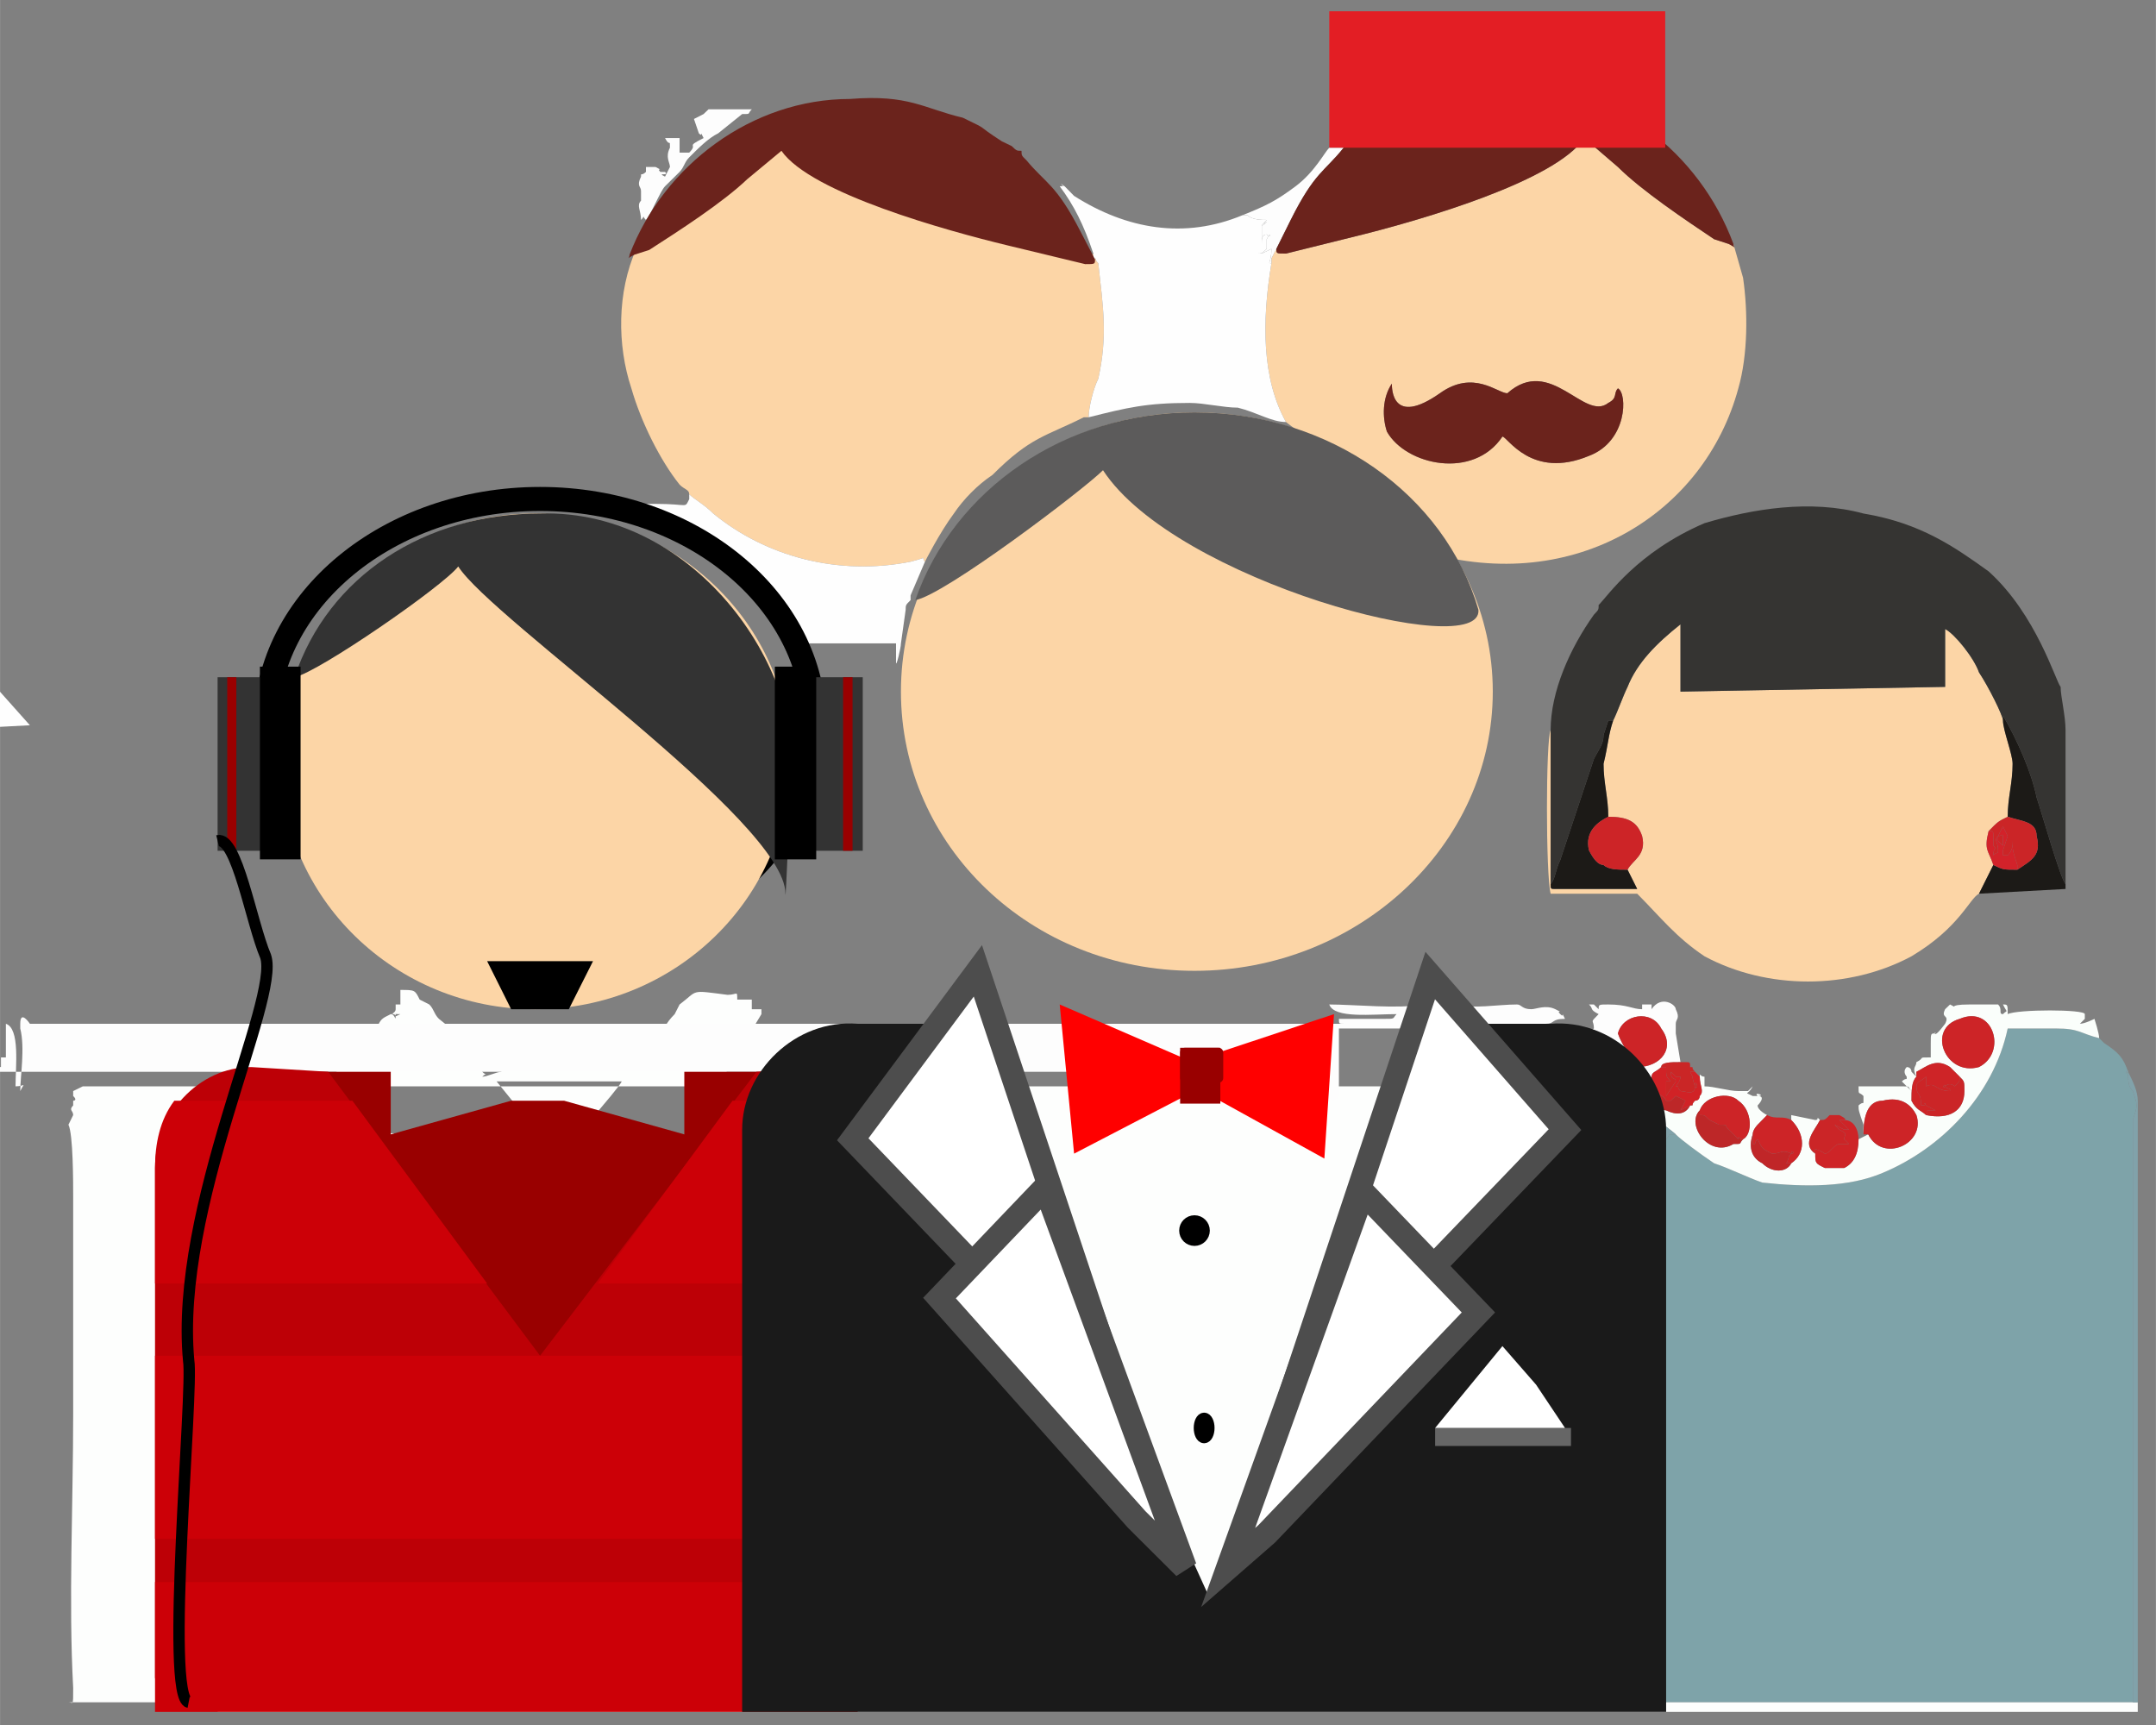 <?xml version="1.0" encoding="UTF-8"?>
<!DOCTYPE svg PUBLIC "-//W3C//DTD SVG 1.1//EN" "http://www.w3.org/Graphics/SVG/1.1/DTD/svg11.dtd">
<!-- Creator: CorelDRAW X7 -->
<svg xmlns="http://www.w3.org/2000/svg" xml:space="preserve" width="118.533mm" height="94.827mm" version="1.1" style="shape-rendering:geometricPrecision; text-rendering:geometricPrecision; image-rendering:optimizeQuality; fill-rule:evenodd; clip-rule:evenodd"
viewBox="0 0 11853 9483"
 xmlns:xlink="http://www.w3.org/1999/xlink">
 <rect x="0" y="0" width="11853" height="9483" fill="#808080" stroke="none"/>
 <defs>
  <style type="text/css">
   <![CDATA[
    .str1 {stroke:black;stroke-width:62.5}
    .str0 {stroke:black;stroke-width:132.28}
    .str2 {stroke:#4D4D4D;stroke-width:132.28}
    .fil19 {fill:none}
    .fil2 {fill:#FCD5A6}
    .fil29 {fill:#E31E24}
    .fil20 {fill:black}
    .fil25 {fill:#1A1A1A}
    .fil9 {fill:#1C1A17}
    .fil21 {fill:#333333}
    .fil4 {fill:#353432}
    .fil18 {fill:#5C5B5B}
    .fil26 {fill:#666666}
    .fil5 {fill:#6B231C}
    .fil1 {fill:#7EA3A9}
    .fil7 {fill:#81A2AA}
    .fil22 {fill:#990000}
    .fil23 {fill:#BD0006}
    .fil14 {fill:#BD2728}
    .fil17 {fill:#C02628}
    .fil15 {fill:#CA2626}
    .fil11 {fill:#CB2527}
    .fil24 {fill:#CC0007}
    .fil10 {fill:#CD2427}
    .fil12 {fill:#CE2427}
    .fil13 {fill:#D12226}
    .fil16 {fill:#D2222A}
    .fil6 {fill:#FAFEFB}
    .fil8 {fill:#FDFDFD}
    .fil3 {fill:#FDFEFD}
    .fil0 {fill:#FEFEFE}
    .fil28 {fill:red}
    .fil27 {fill:white}
   ]]>
  </style>
 </defs>
 <g id="Слой_x0020_1">
  <path class="fil0" d="M-8652 7034l-926 -1165 -397 27 -53 106c185,211 318,476 318,767l0 79 238 27 847 1191 873 -1191 1005 -53 -873 -979 -1032 1191z"/>
  <path class="fil1" d="M9213 6236c-53,0 -27,0 -53,27l0 26c-27,106 0,1350 0,1482l0 1587 2566 0 0 -3201c27,-80 27,-80 0,-159 -26,-26 -26,-53 -26,-106 0,-26 -27,27 0,0 -27,-79 -53,-106 -132,-158l-27 -27c-106,-26 -106,-53 -238,-53l-265 0c-79,371 -370,662 -688,794 -185,79 -423,79 -661,53 -79,-27 -185,-80 -265,-106 -79,-53 -185,-132 -211,-159l0 0z"/>
  <path class="fil2" d="M3498 1341l0 27c-106,238 -106,529 -27,767 53,185 159,397 265,529 26,27 53,27 53,53 26,27 79,53 132,106 291,238 688,344 1085,265 106,-27 53,-27 79,0 0,0 80,-159 159,-265 53,-79 132,-159 212,-212 211,-211 291,-211 502,-317l27 0c0,-53 26,-159 53,-212 53,-238 26,-397 0,-635 -27,-26 0,-26 -27,-26l0 -27c-26,27 0,0 -26,0l-212 -53c-79,0 -159,-26 -238,-52 -317,-80 -767,-212 -1058,-397 -106,-53 -80,-53 -159,-133 0,0 -529,450 -767,582 -53,27 -53,27 -53,0l0 0z"/>
  <path class="fil2" d="M7652 2109c0,26 0,238 264,53 185,-133 318,0 371,0 238,-212 423,158 555,53 53,-27 27,-53 53,-80 53,27 53,291 -159,371 -317,132 -449,-106 -476,-106 -159,238 -529,159 -635,-27 -26,-79 -26,-185 27,-264l0 0zm-635 -741l-27 53 0 26c-53,318 -53,635 80,873 132,106 291,159 449,291 27,27 53,80 80,106 53,27 53,53 79,80 80,105 132,185 159,238 820,238 1534,-212 1720,-900 53,-185 53,-423 26,-608l-53 -186c0,27 27,27 -26,0l-80 -26c-158,-106 -396,-265 -529,-397l-185 -159c-159,238 -900,450 -1217,530l-423 105c-53,0 -53,0 -53,-26l0 0z"/>
  <path class="fil3" d="M2730 5945l688 0c-26,53 -317,371 -344,424l-344 -424zm-582 -370c-53,26 -53,26 -79,79l-79 80 -424 476 768 26c52,0 52,27 79,80 26,53 79,105 132,158 80,133 159,239 238,371 106,106 186,238 265,344l26 -27 371 -502c344,-477 211,-424 476,-424l0 3122 -2725 0 0 53 10557 0 0 -53 -2673 0 0 -3254 27 26 26 0c-53,-26 -53,-26 -53,-79l0 -53c-26,-26 -26,27 -26,-53l-26 27 -53 0 -8520 0 -53 26 0 27c27,26 0,26 0,26l0 26c-26,27 0,27 0,53l-26 53c26,53 26,318 26,397l0 1191c0,503 -26,1032 0,1508 0,106 0,79 -26,79l3704 0 0 -793c0,-556 26,-1112 0,-1641 0,-53 0,-741 26,-794 0,-53 27,-105 27,-158l-106 0 0 53 -27 -27c0,-26 0,0 0,0l-26 0 0 53c-26,-79 0,-132 53,-212l159 -264 0 -27 -53 0 0 -53 -80 0c0,-53 0,-26 -53,-26 -211,-27 -158,-27 -264,53l-27 53c-53,53 -53,79 -79,106l-26 0 0 79c-53,26 -27,26 -80,53 -26,53 -26,0 -26,53l-27 -27c-26,0 -53,-26 -53,27 -53,-27 0,-27 -79,-27l-635 0c0,27 26,0 53,53 -27,0 -79,27 -106,27 27,-27 27,0 0,-27l0 -53 -79 0 0 -79c-27,-26 0,-26 -27,-53l-132 -106c-27,-26 -27,-53 -53,-79l-53 -27c-26,-53 -26,-53 -106,-53l0 80 -26 0 0 26c0,27 -53,27 26,27 -53,26 0,0 -53,0 27,0 27,53 27,0l-27 0z"/>
  <path class="fil2" d="M8869 3961c-27,79 -27,132 -53,238 0,106 26,185 26,291 106,0 159,26 186,106 26,106 -53,132 -80,185l53 106 -450 0c-26,0 -26,0 -26,-27l0 -846c-27,53 -27,793 0,899l476 0c132,133 212,238 370,344 344,185 794,185 1138,0 265,-158 318,-317 371,-344l79 -158c-26,-80 -53,-80 -26,-186 52,-53 52,-53 105,-79 0,-106 27,-185 27,-291 0,-53 -53,-185 -53,-238 0,-27 -79,-185 -132,-265 -27,-79 -133,-211 -186,-238l0 318 -1455 26 0 -370c-132,105 -238,211 -291,344 -26,53 -53,132 -79,185l0 0z"/>
  <path class="fil4" d="M8789 3326c0,26 0,26 -26,53 -132,185 -238,423 -238,635l0 846c26,-26 26,-79 53,-132l185 -556c26,-52 53,-79 53,-132l26 -79 27 0c26,-53 53,-132 79,-185 53,-133 159,-239 291,-344l0 370 1455 -26 0 -318c53,27 159,159 186,238 53,80 132,238 132,265l0 -27c79,133 159,318 185,450 27,80 132,450 159,476l0 -555 0 -291c0,-80 -27,-185 -27,-238 -26,-27 -132,-397 -396,-635 -186,-133 -371,-265 -688,-318 -291,-79 -609,-26 -874,53 -370,159 -529,397 -582,450l0 0z"/>
  <path class="fil0" d="M6011 1394l0 27c27,0 0,0 27,26 26,238 53,397 0,635 -27,53 -53,159 -53,212 211,-53 317,-79 555,-79 80,0 186,26 265,26 106,26 185,79 265,79 -133,-238 -133,-555 -80,-873 -26,0 0,0 0,-79l-53 26 -26 0c26,0 26,0 53,-26l0 -53c26,-53 26,0 0,-26 -27,0 -27,26 -27,52l0 -105c80,-53 -53,53 27,-27 -27,0 -80,0 -106,-26l-27 0c-317,132 -635,79 -926,-106l-52 -53c-53,-27 26,0 -27,0 79,106 132,212 185,370zm-2831 1403c27,0 159,26 212,26 741,159 952,767 1005,794l27 0 0 -27c26,-26 0,-26 26,-53l476 0 0 106c0,27 27,-79 27,-106l26 -185c0,-26 0,-26 27,-53l0 -26 79 -185c-26,-27 27,-27 -79,0 -397,79 -794,-27 -1085,-265 -53,-53 -106,-79 -132,-106l0 27c-27,53 0,26 -185,26l-291 0 -133 27 0 0z"/>
  <path class="fil5" d="M7652 2109c-53,79 -53,185 -27,264 106,186 476,265 635,27 27,0 159,238 476,106 212,-80 212,-344 159,-371 -26,27 0,53 -53,80 -132,105 -317,-265 -555,-53 -53,0 -186,-133 -371,0 -264,185 -264,-27 -264,-53l0 0z"/>
  <path class="fil6" d="M9345 6104c26,-79 159,-106 212,-53 79,53 79,185 26,212 -26,26 0,26 -53,26 -132,80 -264,-106 -185,-185zm1191 -185l0 -27c53,-26 105,-79 185,-26l53 53c26,26 26,26 26,79 0,106 -79,159 -211,132 -27,-26 -53,-26 -80,-79 0,-53 0,-106 27,-132zm238 -318c185,-79 264,185 106,265 -186,53 -291,-212 -106,-265zm-238 318l-27 -27c0,0 0,-26 -26,-26 -27,26 0,53 0,53 0,26 0,0 -27,26l53 53c-26,-26 0,-26 -53,-26l-238 0c0,53 0,26 27,53l0 26c0,26 0,0 -27,26 0,27 0,27 27,106l0 53c0,-106 26,-185 105,-185 106,-26 159,26 186,79 53,159 -186,265 -265,106l-53 27c0,79 -26,132 -79,158l-106 0c-53,-26 -53,-26 -53,-79 -79,-53 0,-132 26,-185 -26,-27 0,0 -26,0l-132 -27 0 27c79,79 79,185 0,238 -27,53 -106,53 -159,0 -53,-26 -79,-79 -53,-159 0,-26 27,-53 27,-53l52 -53c0,0 -52,-26 -52,-53 0,0 52,-52 0,-52 -27,-27 52,0 0,0l-27 0c0,0 0,26 0,0 -53,-27 -26,0 0,-53l-26 26 -53 0c-53,0 -133,-26 -186,-26l0 -53c-26,0 -26,-27 -26,0 0,53 26,79 0,106 0,0 0,26 -26,26 -27,26 0,26 -27,26 -26,53 -79,53 -132,27 -27,0 -53,-27 -53,-53l-27 0c0,53 0,53 53,79l-26 0c26,53 79,80 106,106 26,27 132,106 211,159 80,26 186,79 265,106 238,26 476,26 661,-53 318,-132 609,-423 688,-794l265 0c132,0 132,27 238,53 0,-26 -26,-106 -26,-106 0,0 -53,27 -80,27l27 -27 0 -26c0,-27 -371,-27 -424,0 0,-53 0,-53 -26,-53 26,53 26,26 0,53 -27,0 0,-27 -27,-53l-158 0c-133,0 -53,26 -106,0l-27 26c-26,53 27,27 0,80 -79,106 -53,26 -53,53l0 0c-26,0 -26,0 -26,53l0 79c-79,0 -26,0 -79,26 0,27 -27,27 0,80l0 0z"/>
  <path class="fil7" d="M9213 6236c-27,-26 -80,-53 -106,-106l-27 -26 0 3254 2673 0 0 -3307c0,-53 -27,-106 -53,-159 -27,27 0,-26 0,0 0,53 0,80 26,106 27,79 27,79 0,159l0 3201 -2566 0 0 -1587c0,-132 -27,-1376 0,-1482l0 -26c26,-27 0,-27 53,-27z"/>
  <path class="fil8" d="M8895 5681c27,-106 185,-133 238,-27 80,106 0,212 -132,212 -26,-53 -79,-106 -106,-185l0 0zm-2011 211c53,53 371,106 450,159 27,-26 27,26 27,-106l0 -106 0 -185 449 0c133,0 424,-26 556,0 159,0 318,106 370,212l27 0 0 26c26,0 26,0 26,27 27,0 27,26 27,53 26,26 26,53 26,79l53 79c0,-26 -26,-26 0,-53l0 -26c0,0 27,0 0,-26l0 -27 53 -26 80 0 26 -27c0,80 0,27 26,53 0,-26 -26,-53 0,-79 0,-27 27,-27 53,-53 0,-27 53,-27 106,-27l-26 -158 0 -53c0,-27 26,-27 0,-80 0,-26 -80,-79 -133,0l0 -26 -52 0 0 26c-53,0 -80,-26 -186,-26 -53,0 -53,0 -53,26l-26 -26 -27 0c27,26 0,26 53,53 -53,53 -26,26 -26,79l-79 53 -27 -26 -53 -27 -79 0c0,27 0,0 0,0l-27 0c0,27 0,0 27,0 0,-26 -27,-26 -27,-26 53,0 27,-27 106,-27 -26,-53 0,0 -26,-26 -27,-27 26,0 -27,-27 -53,-26 -106,0 -132,0 -53,0 -53,-26 -79,-26 -106,0 -239,26 -344,0l-186 0c-105,26 -370,0 -502,0 26,79 238,53 370,53 -26,26 0,26 -79,26l-238 0c0,27 0,27 26,27l291 0 -7514 0c0,0 -53,-80 -53,0l0 26c27,106 0,265 0,344 27,-53 27,-26 -26,-26 0,-106 26,-318 -53,-344l0 185 -27 0 0 53 -26 0 0 -27c-53,-26 -53,-26 -106,0l26 0 27 27c-53,0 -132,-53 -132,26l52 0 0 27 -52 0c-53,-27 -53,-27 -106,-27l7196 0z"/>
  <path class="fil9" d="M8525 4860c0,27 0,27 26,27l450 0 -53 -106c-53,0 -106,0 -132,-26 -27,0 -53,-27 -80,-80 -26,-106 53,-159 106,-185 0,-106 -26,-185 -26,-291 26,-106 26,-159 53,-238l-27 0 -26 79c0,53 -27,80 -53,132l-185 556c-27,53 -27,106 -53,132l0 0zm2487 -899c0,53 53,185 53,238 0,106 -27,185 -27,291 80,26 159,26 159,106 27,106 -26,132 -106,185 -79,0 -79,0 -132,-26l-79 158 476 -26 0 -27c-27,-26 -132,-396 -159,-476 -26,-132 -106,-317 -185,-450l0 27z"/>
  <path class="fil8" d="M3551 1209c26,-26 79,-159 105,-185l80 -79c26,-27 26,-53 53,-80 53,-53 106,-106 159,-132l132 -106c53,0 26,0 53,-26l-238 0 -27 26 -53 27 27 79c26,26 0,-27 26,26 -106,53 -26,27 -79,80l-53 0 0 -80 -80 0c27,53 27,0 27,53 -27,53 0,80 0,106l-27 53c-52,-26 27,0 0,-26l-26 0c-26,-27 26,0 -26,-27l-53 0 0 27c-27,26 -27,0 -27,26 -26,53 0,53 0,79l0 53c-26,27 0,53 0,106 27,-26 0,-26 27,0l0 0z"/>
  <path class="fil10" d="M10245 6236l26 0c79,159 318,53 265,-106 -27,-53 -80,-105 -186,-79 -79,0 -105,79 -105,185zm-1297 -1455c27,-53 106,-79 80,-185 -27,-80 -80,-106 -186,-106 -53,26 -132,79 -106,185 27,53 53,80 80,80 26,26 79,26 132,26l0 0zm1826 820c-185,53 -80,318 106,265 158,-80 79,-344 -106,-265z"/>
  <path class="fil8" d="M6831 1183l27 0c26,26 79,26 106,26 -80,80 53,-26 -27,27l0 105c0,-26 0,-52 27,-52 26,26 26,-27 0,26l0 53c-27,26 -27,26 -53,26l26 0 53 -26c0,79 -26,79 0,79l0 -26 27 -53 79 -159c132,-264 185,-264 291,-397l-79 0c-27,27 -80,133 -185,212 -106,79 -159,106 -292,159z"/>
  <path class="fil10" d="M8895 5681c27,79 80,132 106,185 132,0 212,-106 132,-212 -53,-106 -211,-79 -238,27l0 0zm741 555l0 53c27,0 0,0 27,-26 26,53 26,53 79,79 53,0 53,-26 106,0 26,0 0,-26 0,0 -27,27 0,0 -27,53l27 0c79,-53 79,-159 0,-238 -53,-27 -80,0 -133,-27l-52 53c0,0 -27,27 -27,53z"/>
  <path class="fil11" d="M10933 4569c26,0 26,0 26,27l0 53c26,26 0,0 0,53 26,-27 26,0 26,-27 0,-53 -26,-53 0,-79l0 26 27 27 0 -27c0,-53 0,-26 -27,-26l27 -53 26 53 -26 79 0 27 26 0c27,-27 27,-53 27,-80 0,53 0,53 26,133l0 26c80,-53 133,-79 106,-185 0,-80 -79,-80 -159,-106 -53,26 -53,26 -105,79z"/>
  <path class="fil10" d="M9345 6104l0 26c26,0 26,0 53,27l53 26c53,0 26,0 53,27l26 26 27 27c0,-27 0,0 26,0 53,-27 53,-159 -26,-212 -53,-53 -186,-26 -212,53l0 0z"/>
  <path class="fil12" d="M9980 6342c0,53 0,53 53,79l106 0c53,-26 79,-79 79,-158 0,-53 -26,-106 -79,-106l-27 0 53 53 -26 0 -53 -27 26 27c53,26 27,26 27,53l26 26 -53 0c-26,0 -53,53 -79,53 0,0 -79,-53 -53,0l0 0z"/>
  <path class="fil11" d="M10589 6130c132,27 211,-26 211,-132 0,-53 0,-53 -26,-79 0,26 0,26 -27,53 0,0 -26,-27 -53,0 -26,26 0,-27 0,0 27,26 27,0 27,26 -80,0 -80,-53 -132,-26l0 -53c-27,26 -53,26 -53,53 0,53 26,26 26,105 53,0 0,-26 27,0l52 27c-79,0 -26,0 -52,26z"/>
  <path class="fil12" d="M10536 5919c-27,26 -27,79 -27,132 27,53 53,53 80,79 26,-26 -27,-26 52,-26l-52 -27c-27,-26 26,0 -27,0 0,-79 -26,-52 -26,-105 0,-27 26,-27 53,-53l0 53c52,-27 52,26 132,26 0,-26 0,0 -27,-26 0,-27 -26,26 0,0 27,-27 53,0 53,0 27,-27 27,-27 27,-53l-53 -53c-80,-53 -132,0 -185,26l0 27z"/>
  <path class="fil11" d="M10006 6157c-26,53 -105,132 -26,185 -26,-53 53,0 53,0 26,0 53,-53 79,-53l53 0 -26 -26c0,-27 26,-27 -27,-53l-26 -27 53 27 26 0 -53 -53 27 0c0,0 26,0 -27,-27l-53 0c-26,27 -26,27 -53,27l0 0z"/>
  <path class="fil13" d="M9080 5919c27,132 53,79 80,132l26 0 27 -26 53 26 -27 53 53 -27c27,0 0,0 27,-26 26,0 26,-26 26,-26 26,-27 0,-53 0,-106l-26 -27 -27 0c27,53 0,0 27,80 26,26 0,-53 0,0 0,53 -53,26 -80,26 -26,-26 0,-26 -26,-26 0,0 26,-27 26,-53l-26 0 -27 -27c0,53 27,27 27,53l-53 80 0 -80 26 0c-26,-26 -26,-26 -26,-79l-27 0c-26,26 -53,26 -53,53l0 0z"/>
  <path class="fil14" d="M9583 6263c-26,0 -26,-27 -26,0l-27 -27 -26 -26c-27,-27 0,-27 -53,-27l-53 -26c-27,-27 -27,-27 -53,-27l0 -26c-79,79 53,265 185,185 53,0 27,0 53,-26l0 0z"/>
  <path class="fil15" d="M9133 5866l27 0c0,53 0,53 26,79l-26 0 0 80 53 -80c0,-26 -27,0 -27,-53l27 27 26 0c0,26 -26,53 -26,53 26,0 0,0 26,26 27,0 80,27 80,-26 0,-53 26,26 0,0 -27,-80 0,-27 -27,-80l27 0c-27,-26 0,-26 -27,-26 0,-27 0,-27 -26,-27l-27 0c-53,0 -106,0 -106,27z"/>
  <path class="fil16" d="M10959 4755c53,26 53,26 132,26l0 -26c-26,-80 -26,-80 -26,-133 0,27 0,53 -27,80l-26 0 0 -27 26 -79 -26 -53 -27 53c27,0 27,-27 27,26l0 27 -27 -27 0 -26c-26,26 0,26 0,79 0,27 0,0 -26,27 0,-53 26,-27 0,-53l0 -53c0,-27 0,-27 -26,-27 -27,106 0,106 26,186l0 0z"/>
  <path class="fil17" d="M9848 6395l-27 0c27,-53 0,-26 27,-53 0,-26 26,0 0,0 -53,-26 -53,0 -106,0 -53,-26 -53,-26 -79,-79 -27,26 0,26 -27,26l0 -53c-26,80 0,133 53,159 53,53 132,53 159,0l0 0z"/>
  <path class="fil14" d="M9080 5998l0 53 27 0c0,26 26,53 53,53 53,26 106,26 132,-27l-53 27 27 -53 -53 -26 -27 26 -26 0c-27,-53 -53,0 -80,-132 -26,26 0,53 0,79l0 0z"/>
  <path class="fil2" d="M6567 2267c899,0 1640,688 1640,1535 0,847 -741,1535 -1640,1535 -900,0 -1614,-688 -1614,-1535 0,-847 714,-1535 1614,-1535z"/>
  <path class="fil18" d="M6567 2267c741,0 1376,450 1561,1085 26,291 -1667,-158 -2064,-767 -106,106 -873,688 -1032,714 212,-608 821,-1032 1535,-1032l0 0z"/>
  <ellipse class="fil19 str0" cx="2969" cy="3987" rx="1508" ry="1244"/>
  <path class="fil2" d="M2942 2823c767,0 1402,609 1402,1349 0,768 -635,1376 -1402,1376 -767,0 -1402,-608 -1402,-1376 0,-740 635,-1349 1402,-1349z"/>
  <polygon class="fil20" points="3127,5548 2810,5548 2678,5284 3260,5284 3127,5548 "/>
  <path class="fil21" d="M2969 2823c873,-26 1481,900 1375,1508 0,53 -26,662 -26,582 0,-397 -1614,-1508 -1799,-1799 -80,106 -768,582 -900,609 185,-556 715,-900 1350,-900z"/>
  <polygon class="fil22" points="1699,5892 2148,5892 2148,6236 2810,6051 3101,6051 3762,6236 3762,5892 4239,5892 4344,7824 1699,7691 "/>
  <path class="fil23" d="M1381 5866l423 26 1165 1561 1190 -1561 450 -26c291,0 529,264 529,555l0 2805 -4286 0 0 -2805c0,-291 238,-555 529,-555l0 0z"/>
  <path class="fil24" d="M5138 7453l0 1006 -4286 0 0 -1006 4286 0zm-3201 -1402l741 1005 -1826 0 0 -635c0,-132 26,-264 106,-370l979 0zm1349 1005l741 -1005 979 0c79,106 132,238 132,370l0 635 -1852 0z"/>
  <polygon class="fil21" points="1196,3723 1454,3723 1454,4677 1196,4677 "/>
  <polygon class="fil22" points="1249,3723 1299,3723 1299,4677 1249,4677 "/>
  <polygon class="fil20 str1" points="1460,3696 1621,3696 1621,4693 1460,4693 "/>
  <polygon class="fil21" points="4477,3723 4743,3723 4743,4677 4477,4677 "/>
  <polygon class="fil22" points="4635,3723 4687,3723 4687,4677 4635,4677 "/>
  <polygon class="fil20 str1" points="4291,3696 4456,3696 4456,4693 4291,4693 "/>
  <polygon class="fil24" points="4715,8697 4715,9411 852,9411 852,8697 "/>
  <path class="fil0" d="M-1741 4199l-926 -1164 -397 26 -53 106c185,212 318,476 318,767l0 80 238 26 846 1191 874 -1191 1005 -53 -873 -979 -1032 1191z"/>
  <path class="fil25" d="M4715 5628l503 0 1428 3148 1350 -3122 0 -26 529 0c344,-27 635,264 635,582l0 3201 -5080 0 0 -3201c0,-318 291,-609 635,-582l0 0z"/>
  <ellipse class="fil20 str1" cx="6620" cy="7850" rx="26" ry="53"/>
  <polygon class="fil26" points="7890,7850 8637,7850 8637,7949 7890,7949 "/>
  <polygon class="fil27" points="8445,7612 8260,7400 7890,7850 8604,7850 "/>
  <polygon class="fil28" points="6620,5866 5826,5522 5905,6342 6567,5998 "/>
  <polygon class="fil28" points="6540,5839 7334,5575 7281,6369 6514,5945 "/>
  <polygon class="fil22" points="6488,5760 6709,5760 6709,6067 6488,6067 "/>
  <path class="fil19 str1" d="M1196 4622c106,-26 185,450 264,635 80,238 -502,1376 -423,2223 27,159 -132,1852 0,1878"/>
  <polygon class="fil27 str2" points="4688,6263 5376,5337 6196,7797 5958,7586 "/>
  <polygon class="fil27 str2" points="5165,7136 5747,6527 6514,8617 6249,8353 "/>
  <circle class="fil20 str1" cx="6567" cy="6765" r="53"/>
  <path class="fil22" d="M6514 5760l185 0c15,0 26,12 26,26l0 140c0,14 -11,26 -26,26l-185 0c-15,0 -26,-12 -26,-26l0 -140c0,-14 11,-26 26,-26z"/>
  <polygon class="fil27 str2" points="8604,6210 7863,5363 7043,7824 7281,7586 "/>
  <polygon class="fil27 str2" points="8128,7215 7493,6554 6752,8617 6964,8432 "/>
  <path class="fil5" d="M7731 574c-159,80 -53,27 -212,132l-53 27c-26,26 -26,26 -52,26 0,27 0,27 -27,53 -106,133 -159,133 -291,397l-79 159c0,26 0,26 53,26l423 -105c317,-80 1058,-292 1217,-530l185 159c133,132 371,291 529,397l80 26c53,27 26,27 26,0 -185,-502 -661,-873 -1190,-873 -318,-26 -397,53 -609,106l0 0z"/>
  <rect class="fil29" x="7308" y="62" width="1847" height="750"/>
  <path class="fil5" d="M5293 647c161,78 54,26 215,130l54 26c27,26 27,26 54,26 0,26 0,26 27,52 108,130 162,130 296,389l81 156c0,26 0,26 -54,26l-431 -104c-323,-78 -1077,-285 -1239,-519l-188 156c-135,129 -377,285 -539,389l-81 26c-53,26 -27,26 -27,0 189,-493 674,-856 1212,-856 324,-26 404,52 620,103l0 0z"/>
 </g>
</svg>
